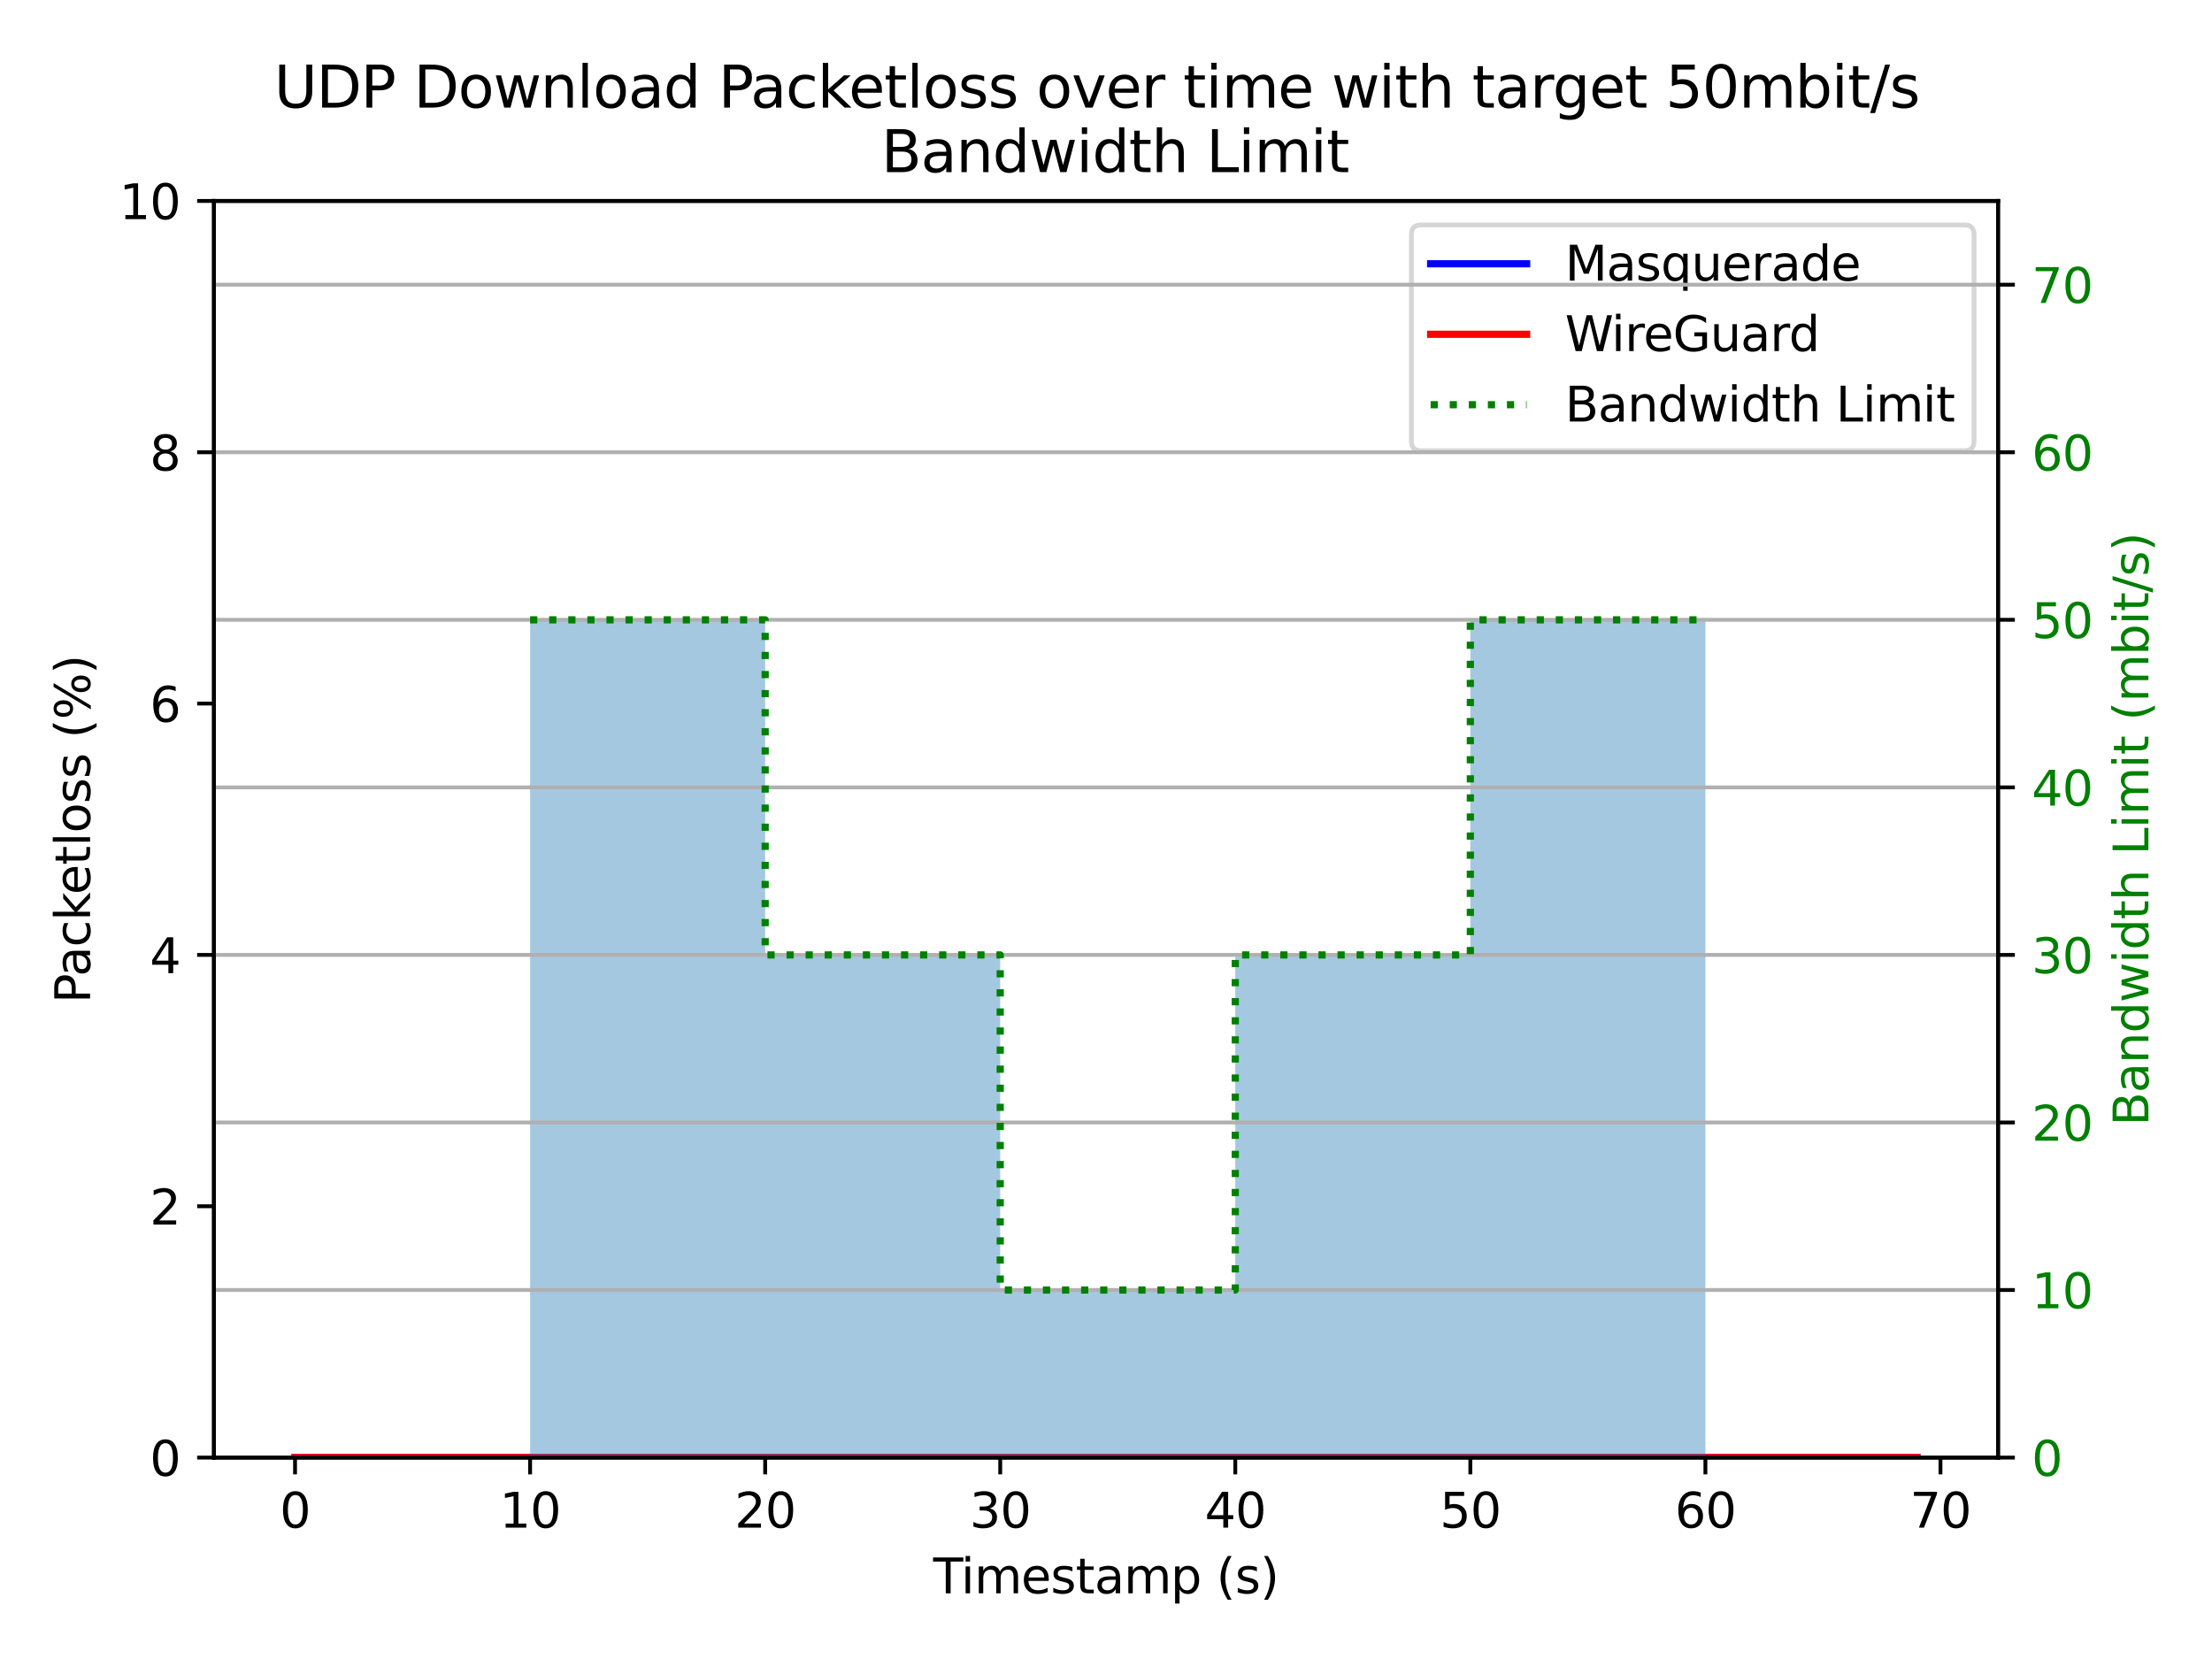 <?xml version="1.0" encoding="utf-8" standalone="no"?>
<!DOCTYPE svg PUBLIC "-//W3C//DTD SVG 1.1//EN"
  "http://www.w3.org/Graphics/SVG/1.1/DTD/svg11.dtd">
<svg xmlns:xlink="http://www.w3.org/1999/xlink" width="460.8pt" height="345.6pt" viewBox="0 0 460.8 345.6" xmlns="http://www.w3.org/2000/svg" version="1.1">
 <defs>
  <style type="text/css">*{stroke-linejoin: round; stroke-linecap: butt}</style>
 </defs>
 <g id="figure_1">
  <g id="patch_1">
   <path d="M 0 345.6 
L 460.8 345.6 
L 460.8 0 
L 0 0 
z
" style="fill: #ffffff"/>
  </g>
  <g id="axes_1">
   <g id="patch_2">
    <path d="M 44.57 303.64 
L 416.23 303.64 
L 416.23 41.856 
L 44.57 41.856 
z
" style="fill: #ffffff"/>
   </g>
   <g id="matplotlib.axis_1">
    <g id="xtick_1">
     <g id="line2d_1">
      <defs>
       <path id="mb0f6fdd12b" d="M 0 0 
L 0 3.5 
" style="stroke: #000000; stroke-width: 0.8"/>
      </defs>
      <g>
       <use xlink:href="#mb0f6fdd12b" x="61.464" y="303.64" style="stroke: #000000; stroke-width: 0.8"/>
      </g>
     </g>
     <g id="text_1">
      <!-- 0 -->
      <g transform="translate(58.282 318.238) scale(0.1 -0.1)">
       <defs>
        <path id="DejaVuSans-30" d="M 2034 4250 
Q 1547 4250 1301 3770 
Q 1056 3291 1056 2328 
Q 1056 1369 1301 889 
Q 1547 409 2034 409 
Q 2525 409 2770 889 
Q 3016 1369 3016 2328 
Q 3016 3291 2770 3770 
Q 2525 4250 2034 4250 
z
M 2034 4750 
Q 2819 4750 3233 4129 
Q 3647 3509 3647 2328 
Q 3647 1150 3233 529 
Q 2819 -91 2034 -91 
Q 1250 -91 836 529 
Q 422 1150 422 2328 
Q 422 3509 836 4129 
Q 1250 4750 2034 4750 
z
" transform="scale(0.016)"/>
       </defs>
       <use xlink:href="#DejaVuSans-30"/>
      </g>
     </g>
    </g>
    <g id="xtick_2">
     <g id="line2d_2">
      <g>
       <use xlink:href="#mb0f6fdd12b" x="110.431" y="303.64" style="stroke: #000000; stroke-width: 0.8"/>
      </g>
     </g>
     <g id="text_2">
      <!-- 10 -->
      <g transform="translate(104.068 318.238) scale(0.1 -0.1)">
       <defs>
        <path id="DejaVuSans-31" d="M 794 531 
L 1825 531 
L 1825 4091 
L 703 3866 
L 703 4441 
L 1819 4666 
L 2450 4666 
L 2450 531 
L 3481 531 
L 3481 0 
L 794 0 
L 794 531 
z
" transform="scale(0.016)"/>
       </defs>
       <use xlink:href="#DejaVuSans-31"/>
       <use xlink:href="#DejaVuSans-30" x="63.623"/>
      </g>
     </g>
    </g>
    <g id="xtick_3">
     <g id="line2d_3">
      <g>
       <use xlink:href="#mb0f6fdd12b" x="159.398" y="303.64" style="stroke: #000000; stroke-width: 0.8"/>
      </g>
     </g>
     <g id="text_3">
      <!-- 20 -->
      <g transform="translate(153.035 318.238) scale(0.1 -0.1)">
       <defs>
        <path id="DejaVuSans-32" d="M 1228 531 
L 3431 531 
L 3431 0 
L 469 0 
L 469 531 
Q 828 903 1448 1529 
Q 2069 2156 2228 2338 
Q 2531 2678 2651 2914 
Q 2772 3150 2772 3378 
Q 2772 3750 2511 3984 
Q 2250 4219 1831 4219 
Q 1534 4219 1204 4116 
Q 875 4013 500 3803 
L 500 4441 
Q 881 4594 1212 4672 
Q 1544 4750 1819 4750 
Q 2544 4750 2975 4387 
Q 3406 4025 3406 3419 
Q 3406 3131 3298 2873 
Q 3191 2616 2906 2266 
Q 2828 2175 2409 1742 
Q 1991 1309 1228 531 
z
" transform="scale(0.016)"/>
       </defs>
       <use xlink:href="#DejaVuSans-32"/>
       <use xlink:href="#DejaVuSans-30" x="63.623"/>
      </g>
     </g>
    </g>
    <g id="xtick_4">
     <g id="line2d_4">
      <g>
       <use xlink:href="#mb0f6fdd12b" x="208.365" y="303.64" style="stroke: #000000; stroke-width: 0.8"/>
      </g>
     </g>
     <g id="text_4">
      <!-- 30 -->
      <g transform="translate(202.002 318.238) scale(0.1 -0.1)">
       <defs>
        <path id="DejaVuSans-33" d="M 2597 2516 
Q 3050 2419 3304 2112 
Q 3559 1806 3559 1356 
Q 3559 666 3084 287 
Q 2609 -91 1734 -91 
Q 1441 -91 1130 -33 
Q 819 25 488 141 
L 488 750 
Q 750 597 1062 519 
Q 1375 441 1716 441 
Q 2309 441 2620 675 
Q 2931 909 2931 1356 
Q 2931 1769 2642 2001 
Q 2353 2234 1838 2234 
L 1294 2234 
L 1294 2753 
L 1863 2753 
Q 2328 2753 2575 2939 
Q 2822 3125 2822 3475 
Q 2822 3834 2567 4026 
Q 2313 4219 1838 4219 
Q 1578 4219 1281 4162 
Q 984 4106 628 3988 
L 628 4550 
Q 988 4650 1302 4700 
Q 1616 4750 1894 4750 
Q 2613 4750 3031 4423 
Q 3450 4097 3450 3541 
Q 3450 3153 3228 2886 
Q 3006 2619 2597 2516 
z
" transform="scale(0.016)"/>
       </defs>
       <use xlink:href="#DejaVuSans-33"/>
       <use xlink:href="#DejaVuSans-30" x="63.623"/>
      </g>
     </g>
    </g>
    <g id="xtick_5">
     <g id="line2d_5">
      <g>
       <use xlink:href="#mb0f6fdd12b" x="257.332" y="303.64" style="stroke: #000000; stroke-width: 0.8"/>
      </g>
     </g>
     <g id="text_5">
      <!-- 40 -->
      <g transform="translate(250.969 318.238) scale(0.1 -0.1)">
       <defs>
        <path id="DejaVuSans-34" d="M 2419 4116 
L 825 1625 
L 2419 1625 
L 2419 4116 
z
M 2253 4666 
L 3047 4666 
L 3047 1625 
L 3713 1625 
L 3713 1100 
L 3047 1100 
L 3047 0 
L 2419 0 
L 2419 1100 
L 313 1100 
L 313 1709 
L 2253 4666 
z
" transform="scale(0.016)"/>
       </defs>
       <use xlink:href="#DejaVuSans-34"/>
       <use xlink:href="#DejaVuSans-30" x="63.623"/>
      </g>
     </g>
    </g>
    <g id="xtick_6">
     <g id="line2d_6">
      <g>
       <use xlink:href="#mb0f6fdd12b" x="306.299" y="303.64" style="stroke: #000000; stroke-width: 0.8"/>
      </g>
     </g>
     <g id="text_6">
      <!-- 50 -->
      <g transform="translate(299.936 318.238) scale(0.1 -0.1)">
       <defs>
        <path id="DejaVuSans-35" d="M 691 4666 
L 3169 4666 
L 3169 4134 
L 1269 4134 
L 1269 2991 
Q 1406 3038 1543 3061 
Q 1681 3084 1819 3084 
Q 2600 3084 3056 2656 
Q 3513 2228 3513 1497 
Q 3513 744 3044 326 
Q 2575 -91 1722 -91 
Q 1428 -91 1123 -41 
Q 819 9 494 109 
L 494 744 
Q 775 591 1075 516 
Q 1375 441 1709 441 
Q 2250 441 2565 725 
Q 2881 1009 2881 1497 
Q 2881 1984 2565 2268 
Q 2250 2553 1709 2553 
Q 1456 2553 1204 2497 
Q 953 2441 691 2322 
L 691 4666 
z
" transform="scale(0.016)"/>
       </defs>
       <use xlink:href="#DejaVuSans-35"/>
       <use xlink:href="#DejaVuSans-30" x="63.623"/>
      </g>
     </g>
    </g>
    <g id="xtick_7">
     <g id="line2d_7">
      <g>
       <use xlink:href="#mb0f6fdd12b" x="355.266" y="303.64" style="stroke: #000000; stroke-width: 0.8"/>
      </g>
     </g>
     <g id="text_7">
      <!-- 60 -->
      <g transform="translate(348.904 318.238) scale(0.1 -0.1)">
       <defs>
        <path id="DejaVuSans-36" d="M 2113 2584 
Q 1688 2584 1439 2293 
Q 1191 2003 1191 1497 
Q 1191 994 1439 701 
Q 1688 409 2113 409 
Q 2538 409 2786 701 
Q 3034 994 3034 1497 
Q 3034 2003 2786 2293 
Q 2538 2584 2113 2584 
z
M 3366 4563 
L 3366 3988 
Q 3128 4100 2886 4159 
Q 2644 4219 2406 4219 
Q 1781 4219 1451 3797 
Q 1122 3375 1075 2522 
Q 1259 2794 1537 2939 
Q 1816 3084 2150 3084 
Q 2853 3084 3261 2657 
Q 3669 2231 3669 1497 
Q 3669 778 3244 343 
Q 2819 -91 2113 -91 
Q 1303 -91 875 529 
Q 447 1150 447 2328 
Q 447 3434 972 4092 
Q 1497 4750 2381 4750 
Q 2619 4750 2861 4703 
Q 3103 4656 3366 4563 
z
" transform="scale(0.016)"/>
       </defs>
       <use xlink:href="#DejaVuSans-36"/>
       <use xlink:href="#DejaVuSans-30" x="63.623"/>
      </g>
     </g>
    </g>
    <g id="xtick_8">
     <g id="line2d_8">
      <g>
       <use xlink:href="#mb0f6fdd12b" x="404.233" y="303.64" style="stroke: #000000; stroke-width: 0.8"/>
      </g>
     </g>
     <g id="text_8">
      <!-- 70 -->
      <g transform="translate(397.871 318.238) scale(0.1 -0.1)">
       <defs>
        <path id="DejaVuSans-37" d="M 525 4666 
L 3525 4666 
L 3525 4397 
L 1831 0 
L 1172 0 
L 2766 4134 
L 525 4134 
L 525 4666 
z
" transform="scale(0.016)"/>
       </defs>
       <use xlink:href="#DejaVuSans-37"/>
       <use xlink:href="#DejaVuSans-30" x="63.623"/>
      </g>
     </g>
    </g>
    <g id="text_9">
     <!-- Timestamp (s) -->
     <g transform="translate(194.398 331.917) scale(0.1 -0.1)">
      <defs>
       <path id="DejaVuSans-54" d="M -19 4666 
L 3928 4666 
L 3928 4134 
L 2272 4134 
L 2272 0 
L 1638 0 
L 1638 4134 
L -19 4134 
L -19 4666 
z
" transform="scale(0.016)"/>
       <path id="DejaVuSans-69" d="M 603 3500 
L 1178 3500 
L 1178 0 
L 603 0 
L 603 3500 
z
M 603 4863 
L 1178 4863 
L 1178 4134 
L 603 4134 
L 603 4863 
z
" transform="scale(0.016)"/>
       <path id="DejaVuSans-6d" d="M 3328 2828 
Q 3544 3216 3844 3400 
Q 4144 3584 4550 3584 
Q 5097 3584 5394 3201 
Q 5691 2819 5691 2113 
L 5691 0 
L 5113 0 
L 5113 2094 
Q 5113 2597 4934 2840 
Q 4756 3084 4391 3084 
Q 3944 3084 3684 2787 
Q 3425 2491 3425 1978 
L 3425 0 
L 2847 0 
L 2847 2094 
Q 2847 2600 2669 2842 
Q 2491 3084 2119 3084 
Q 1678 3084 1418 2786 
Q 1159 2488 1159 1978 
L 1159 0 
L 581 0 
L 581 3500 
L 1159 3500 
L 1159 2956 
Q 1356 3278 1631 3431 
Q 1906 3584 2284 3584 
Q 2666 3584 2933 3390 
Q 3200 3197 3328 2828 
z
" transform="scale(0.016)"/>
       <path id="DejaVuSans-65" d="M 3597 1894 
L 3597 1613 
L 953 1613 
Q 991 1019 1311 708 
Q 1631 397 2203 397 
Q 2534 397 2845 478 
Q 3156 559 3463 722 
L 3463 178 
Q 3153 47 2828 -22 
Q 2503 -91 2169 -91 
Q 1331 -91 842 396 
Q 353 884 353 1716 
Q 353 2575 817 3079 
Q 1281 3584 2069 3584 
Q 2775 3584 3186 3129 
Q 3597 2675 3597 1894 
z
M 3022 2063 
Q 3016 2534 2758 2815 
Q 2500 3097 2075 3097 
Q 1594 3097 1305 2825 
Q 1016 2553 972 2059 
L 3022 2063 
z
" transform="scale(0.016)"/>
       <path id="DejaVuSans-73" d="M 2834 3397 
L 2834 2853 
Q 2591 2978 2328 3040 
Q 2066 3103 1784 3103 
Q 1356 3103 1142 2972 
Q 928 2841 928 2578 
Q 928 2378 1081 2264 
Q 1234 2150 1697 2047 
L 1894 2003 
Q 2506 1872 2764 1633 
Q 3022 1394 3022 966 
Q 3022 478 2636 193 
Q 2250 -91 1575 -91 
Q 1294 -91 989 -36 
Q 684 19 347 128 
L 347 722 
Q 666 556 975 473 
Q 1284 391 1588 391 
Q 1994 391 2212 530 
Q 2431 669 2431 922 
Q 2431 1156 2273 1281 
Q 2116 1406 1581 1522 
L 1381 1569 
Q 847 1681 609 1914 
Q 372 2147 372 2553 
Q 372 3047 722 3315 
Q 1072 3584 1716 3584 
Q 2034 3584 2315 3537 
Q 2597 3491 2834 3397 
z
" transform="scale(0.016)"/>
       <path id="DejaVuSans-74" d="M 1172 4494 
L 1172 3500 
L 2356 3500 
L 2356 3053 
L 1172 3053 
L 1172 1153 
Q 1172 725 1289 603 
Q 1406 481 1766 481 
L 2356 481 
L 2356 0 
L 1766 0 
Q 1100 0 847 248 
Q 594 497 594 1153 
L 594 3053 
L 172 3053 
L 172 3500 
L 594 3500 
L 594 4494 
L 1172 4494 
z
" transform="scale(0.016)"/>
       <path id="DejaVuSans-61" d="M 2194 1759 
Q 1497 1759 1228 1600 
Q 959 1441 959 1056 
Q 959 750 1161 570 
Q 1363 391 1709 391 
Q 2188 391 2477 730 
Q 2766 1069 2766 1631 
L 2766 1759 
L 2194 1759 
z
M 3341 1997 
L 3341 0 
L 2766 0 
L 2766 531 
Q 2569 213 2275 61 
Q 1981 -91 1556 -91 
Q 1019 -91 701 211 
Q 384 513 384 1019 
Q 384 1609 779 1909 
Q 1175 2209 1959 2209 
L 2766 2209 
L 2766 2266 
Q 2766 2663 2505 2880 
Q 2244 3097 1772 3097 
Q 1472 3097 1187 3025 
Q 903 2953 641 2809 
L 641 3341 
Q 956 3463 1253 3523 
Q 1550 3584 1831 3584 
Q 2591 3584 2966 3190 
Q 3341 2797 3341 1997 
z
" transform="scale(0.016)"/>
       <path id="DejaVuSans-70" d="M 1159 525 
L 1159 -1331 
L 581 -1331 
L 581 3500 
L 1159 3500 
L 1159 2969 
Q 1341 3281 1617 3432 
Q 1894 3584 2278 3584 
Q 2916 3584 3314 3078 
Q 3713 2572 3713 1747 
Q 3713 922 3314 415 
Q 2916 -91 2278 -91 
Q 1894 -91 1617 61 
Q 1341 213 1159 525 
z
M 3116 1747 
Q 3116 2381 2855 2742 
Q 2594 3103 2138 3103 
Q 1681 3103 1420 2742 
Q 1159 2381 1159 1747 
Q 1159 1113 1420 752 
Q 1681 391 2138 391 
Q 2594 391 2855 752 
Q 3116 1113 3116 1747 
z
" transform="scale(0.016)"/>
       <path id="DejaVuSans-20" transform="scale(0.016)"/>
       <path id="DejaVuSans-28" d="M 1984 4856 
Q 1566 4138 1362 3434 
Q 1159 2731 1159 2009 
Q 1159 1288 1364 580 
Q 1569 -128 1984 -844 
L 1484 -844 
Q 1016 -109 783 600 
Q 550 1309 550 2009 
Q 550 2706 781 3412 
Q 1013 4119 1484 4856 
L 1984 4856 
z
" transform="scale(0.016)"/>
       <path id="DejaVuSans-29" d="M 513 4856 
L 1013 4856 
Q 1481 4119 1714 3412 
Q 1947 2706 1947 2009 
Q 1947 1309 1714 600 
Q 1481 -109 1013 -844 
L 513 -844 
Q 928 -128 1133 580 
Q 1338 1288 1338 2009 
Q 1338 2731 1133 3434 
Q 928 4138 513 4856 
z
" transform="scale(0.016)"/>
      </defs>
      <use xlink:href="#DejaVuSans-54"/>
      <use xlink:href="#DejaVuSans-69" x="57.959"/>
      <use xlink:href="#DejaVuSans-6d" x="85.742"/>
      <use xlink:href="#DejaVuSans-65" x="183.154"/>
      <use xlink:href="#DejaVuSans-73" x="244.678"/>
      <use xlink:href="#DejaVuSans-74" x="296.777"/>
      <use xlink:href="#DejaVuSans-61" x="335.986"/>
      <use xlink:href="#DejaVuSans-6d" x="397.266"/>
      <use xlink:href="#DejaVuSans-70" x="494.678"/>
      <use xlink:href="#DejaVuSans-20" x="558.154"/>
      <use xlink:href="#DejaVuSans-28" x="589.941"/>
      <use xlink:href="#DejaVuSans-73" x="628.955"/>
      <use xlink:href="#DejaVuSans-29" x="681.055"/>
     </g>
    </g>
   </g>
   <g id="matplotlib.axis_2">
    <g id="ytick_1">
     <g id="line2d_9">
      <defs>
       <path id="m10d63ad336" d="M 0 0 
L -3.5 0 
" style="stroke: #000000; stroke-width: 0.8"/>
      </defs>
      <g>
       <use xlink:href="#m10d63ad336" x="44.57" y="303.64" style="stroke: #000000; stroke-width: 0.8"/>
      </g>
     </g>
     <g id="text_10">
      <!-- 0 -->
      <g transform="translate(31.207 307.439) scale(0.1 -0.1)">
       <use xlink:href="#DejaVuSans-30"/>
      </g>
     </g>
    </g>
    <g id="ytick_2">
     <g id="line2d_10">
      <g>
       <use xlink:href="#m10d63ad336" x="44.57" y="251.283" style="stroke: #000000; stroke-width: 0.8"/>
      </g>
     </g>
     <g id="text_11">
      <!-- 2 -->
      <g transform="translate(31.207 255.082) scale(0.1 -0.1)">
       <use xlink:href="#DejaVuSans-32"/>
      </g>
     </g>
    </g>
    <g id="ytick_3">
     <g id="line2d_11">
      <g>
       <use xlink:href="#m10d63ad336" x="44.57" y="198.926" style="stroke: #000000; stroke-width: 0.8"/>
      </g>
     </g>
     <g id="text_12">
      <!-- 4 -->
      <g transform="translate(31.207 202.726) scale(0.1 -0.1)">
       <use xlink:href="#DejaVuSans-34"/>
      </g>
     </g>
    </g>
    <g id="ytick_4">
     <g id="line2d_12">
      <g>
       <use xlink:href="#m10d63ad336" x="44.57" y="146.57" style="stroke: #000000; stroke-width: 0.8"/>
      </g>
     </g>
     <g id="text_13">
      <!-- 6 -->
      <g transform="translate(31.207 150.369) scale(0.1 -0.1)">
       <use xlink:href="#DejaVuSans-36"/>
      </g>
     </g>
    </g>
    <g id="ytick_5">
     <g id="line2d_13">
      <g>
       <use xlink:href="#m10d63ad336" x="44.57" y="94.213" style="stroke: #000000; stroke-width: 0.8"/>
      </g>
     </g>
     <g id="text_14">
      <!-- 8 -->
      <g transform="translate(31.207 98.012) scale(0.1 -0.1)">
       <defs>
        <path id="DejaVuSans-38" d="M 2034 2216 
Q 1584 2216 1326 1975 
Q 1069 1734 1069 1313 
Q 1069 891 1326 650 
Q 1584 409 2034 409 
Q 2484 409 2743 651 
Q 3003 894 3003 1313 
Q 3003 1734 2745 1975 
Q 2488 2216 2034 2216 
z
M 1403 2484 
Q 997 2584 770 2862 
Q 544 3141 544 3541 
Q 544 4100 942 4425 
Q 1341 4750 2034 4750 
Q 2731 4750 3128 4425 
Q 3525 4100 3525 3541 
Q 3525 3141 3298 2862 
Q 3072 2584 2669 2484 
Q 3125 2378 3379 2068 
Q 3634 1759 3634 1313 
Q 3634 634 3220 271 
Q 2806 -91 2034 -91 
Q 1263 -91 848 271 
Q 434 634 434 1313 
Q 434 1759 690 2068 
Q 947 2378 1403 2484 
z
M 1172 3481 
Q 1172 3119 1398 2916 
Q 1625 2713 2034 2713 
Q 2441 2713 2670 2916 
Q 2900 3119 2900 3481 
Q 2900 3844 2670 4047 
Q 2441 4250 2034 4250 
Q 1625 4250 1398 4047 
Q 1172 3844 1172 3481 
z
" transform="scale(0.016)"/>
       </defs>
       <use xlink:href="#DejaVuSans-38"/>
      </g>
     </g>
    </g>
    <g id="ytick_6">
     <g id="line2d_14">
      <g>
       <use xlink:href="#m10d63ad336" x="44.57" y="41.856" style="stroke: #000000; stroke-width: 0.8"/>
      </g>
     </g>
     <g id="text_15">
      <!-- 10 -->
      <g transform="translate(24.845 45.655) scale(0.1 -0.1)">
       <use xlink:href="#DejaVuSans-31"/>
       <use xlink:href="#DejaVuSans-30" x="63.623"/>
      </g>
     </g>
    </g>
    <g id="text_16">
     <!-- Packetloss (%) -->
     <g transform="translate(18.765 209.001) rotate(-90) scale(0.1 -0.1)">
      <defs>
       <path id="DejaVuSans-50" d="M 1259 4147 
L 1259 2394 
L 2053 2394 
Q 2494 2394 2734 2622 
Q 2975 2850 2975 3272 
Q 2975 3691 2734 3919 
Q 2494 4147 2053 4147 
L 1259 4147 
z
M 628 4666 
L 2053 4666 
Q 2838 4666 3239 4311 
Q 3641 3956 3641 3272 
Q 3641 2581 3239 2228 
Q 2838 1875 2053 1875 
L 1259 1875 
L 1259 0 
L 628 0 
L 628 4666 
z
" transform="scale(0.016)"/>
       <path id="DejaVuSans-63" d="M 3122 3366 
L 3122 2828 
Q 2878 2963 2633 3030 
Q 2388 3097 2138 3097 
Q 1578 3097 1268 2742 
Q 959 2388 959 1747 
Q 959 1106 1268 751 
Q 1578 397 2138 397 
Q 2388 397 2633 464 
Q 2878 531 3122 666 
L 3122 134 
Q 2881 22 2623 -34 
Q 2366 -91 2075 -91 
Q 1284 -91 818 406 
Q 353 903 353 1747 
Q 353 2603 823 3093 
Q 1294 3584 2113 3584 
Q 2378 3584 2631 3529 
Q 2884 3475 3122 3366 
z
" transform="scale(0.016)"/>
       <path id="DejaVuSans-6b" d="M 581 4863 
L 1159 4863 
L 1159 1991 
L 2875 3500 
L 3609 3500 
L 1753 1863 
L 3688 0 
L 2938 0 
L 1159 1709 
L 1159 0 
L 581 0 
L 581 4863 
z
" transform="scale(0.016)"/>
       <path id="DejaVuSans-6c" d="M 603 4863 
L 1178 4863 
L 1178 0 
L 603 0 
L 603 4863 
z
" transform="scale(0.016)"/>
       <path id="DejaVuSans-6f" d="M 1959 3097 
Q 1497 3097 1228 2736 
Q 959 2375 959 1747 
Q 959 1119 1226 758 
Q 1494 397 1959 397 
Q 2419 397 2687 759 
Q 2956 1122 2956 1747 
Q 2956 2369 2687 2733 
Q 2419 3097 1959 3097 
z
M 1959 3584 
Q 2709 3584 3137 3096 
Q 3566 2609 3566 1747 
Q 3566 888 3137 398 
Q 2709 -91 1959 -91 
Q 1206 -91 779 398 
Q 353 888 353 1747 
Q 353 2609 779 3096 
Q 1206 3584 1959 3584 
z
" transform="scale(0.016)"/>
       <path id="DejaVuSans-25" d="M 4653 2053 
Q 4381 2053 4226 1822 
Q 4072 1591 4072 1178 
Q 4072 772 4226 539 
Q 4381 306 4653 306 
Q 4919 306 5073 539 
Q 5228 772 5228 1178 
Q 5228 1588 5073 1820 
Q 4919 2053 4653 2053 
z
M 4653 2450 
Q 5147 2450 5437 2106 
Q 5728 1763 5728 1178 
Q 5728 594 5436 251 
Q 5144 -91 4653 -91 
Q 4153 -91 3862 251 
Q 3572 594 3572 1178 
Q 3572 1766 3864 2108 
Q 4156 2450 4653 2450 
z
M 1428 4353 
Q 1159 4353 1004 4120 
Q 850 3888 850 3481 
Q 850 3069 1003 2837 
Q 1156 2606 1428 2606 
Q 1700 2606 1854 2837 
Q 2009 3069 2009 3481 
Q 2009 3884 1853 4118 
Q 1697 4353 1428 4353 
z
M 4250 4750 
L 4750 4750 
L 1831 -91 
L 1331 -91 
L 4250 4750 
z
M 1428 4750 
Q 1922 4750 2215 4408 
Q 2509 4066 2509 3481 
Q 2509 2891 2217 2550 
Q 1925 2209 1428 2209 
Q 931 2209 642 2551 
Q 353 2894 353 3481 
Q 353 4063 643 4406 
Q 934 4750 1428 4750 
z
" transform="scale(0.016)"/>
      </defs>
      <use xlink:href="#DejaVuSans-50"/>
      <use xlink:href="#DejaVuSans-61" x="55.803"/>
      <use xlink:href="#DejaVuSans-63" x="117.082"/>
      <use xlink:href="#DejaVuSans-6b" x="172.062"/>
      <use xlink:href="#DejaVuSans-65" x="226.348"/>
      <use xlink:href="#DejaVuSans-74" x="287.871"/>
      <use xlink:href="#DejaVuSans-6c" x="327.08"/>
      <use xlink:href="#DejaVuSans-6f" x="354.863"/>
      <use xlink:href="#DejaVuSans-73" x="416.045"/>
      <use xlink:href="#DejaVuSans-73" x="468.145"/>
      <use xlink:href="#DejaVuSans-20" x="520.244"/>
      <use xlink:href="#DejaVuSans-28" x="552.031"/>
      <use xlink:href="#DejaVuSans-25" x="591.045"/>
      <use xlink:href="#DejaVuSans-29" x="686.064"/>
     </g>
    </g>
   </g>
   <g id="line2d_15">
    <path d="M 61.464 303.64 
L 66.36 303.64 
L 71.257 303.64 
L 76.154 303.64 
L 81.05 303.64 
L 85.947 303.64 
L 90.844 303.64 
L 95.741 303.64 
L 100.637 303.64 
L 105.534 303.64 
L 110.431 303.64 
L 115.327 303.64 
L 120.224 303.64 
L 125.121 303.64 
L 130.018 303.64 
L 134.914 303.64 
L 139.811 303.64 
L 144.708 303.64 
L 149.604 303.64 
L 154.501 303.64 
L 159.398 303.64 
L 164.294 303.64 
L 169.191 303.64 
L 174.088 303.64 
L 178.985 303.64 
L 183.881 303.64 
L 188.778 303.64 
L 193.675 303.64 
L 198.571 303.64 
L 203.468 303.64 
L 208.365 303.64 
L 213.262 303.64 
L 218.158 303.64 
L 223.055 303.64 
L 227.952 303.64 
L 232.848 303.64 
L 237.745 303.64 
L 242.642 303.64 
L 247.538 303.64 
L 252.435 303.64 
L 257.332 303.64 
L 262.229 303.64 
L 267.125 303.64 
L 272.022 303.64 
L 276.919 303.64 
L 281.815 303.64 
L 286.712 303.64 
L 291.609 303.64 
L 296.506 303.64 
L 301.402 303.64 
L 306.299 303.64 
L 311.196 303.64 
L 316.092 303.64 
L 320.989 303.64 
L 325.886 303.64 
L 330.782 303.64 
L 335.679 303.64 
L 340.576 303.64 
L 345.473 303.64 
L 350.369 303.64 
L 355.266 303.64 
L 360.163 303.64 
L 365.059 303.64 
L 369.956 303.64 
L 374.853 303.64 
L 379.75 303.64 
L 384.646 303.64 
L 389.543 303.64 
L 394.44 303.64 
L 399.336 303.64 
" clip-path="url(#p58bede9bb9)" style="fill: none; stroke: #0000ff; stroke-width: 1.5; stroke-linecap: square"/>
   </g>
   <g id="line2d_16">
    <path d="M 61.464 303.64 
L 66.36 303.64 
L 71.257 303.64 
L 76.154 303.64 
L 81.05 303.64 
L 85.947 303.64 
L 90.844 303.64 
L 95.741 303.64 
L 100.637 303.64 
L 105.534 303.64 
L 110.431 303.64 
L 115.327 303.64 
L 120.224 303.64 
L 125.121 303.64 
L 130.018 303.64 
L 134.914 303.64 
L 139.811 303.64 
L 144.708 303.64 
L 149.604 303.64 
L 154.501 303.64 
L 159.398 303.64 
L 164.294 303.64 
L 169.191 303.64 
L 174.088 303.64 
L 178.985 303.64 
L 183.881 303.64 
L 188.778 303.64 
L 193.675 303.64 
L 198.571 303.64 
L 203.468 303.64 
L 208.365 303.64 
L 213.262 303.64 
L 218.158 303.64 
L 223.055 303.64 
L 227.952 303.64 
L 232.848 303.64 
L 237.745 303.64 
L 242.642 303.64 
L 247.538 303.64 
L 252.435 303.64 
L 257.332 303.64 
L 262.229 303.64 
L 267.125 303.64 
L 272.022 303.64 
L 276.919 303.64 
L 281.815 303.64 
L 286.712 303.64 
L 291.609 303.64 
L 296.506 303.64 
L 301.402 303.64 
L 306.299 303.64 
L 311.196 303.64 
L 316.092 303.64 
L 320.989 303.64 
L 325.886 303.64 
L 330.782 303.64 
L 335.679 303.64 
L 340.576 303.64 
L 345.473 303.64 
L 350.369 303.64 
L 355.266 303.64 
L 360.163 303.64 
L 365.059 303.64 
L 369.956 303.64 
L 374.853 303.64 
L 379.75 303.64 
L 384.646 303.64 
L 389.543 303.64 
L 394.44 303.64 
L 399.336 303.64 
" clip-path="url(#p58bede9bb9)" style="fill: none; stroke: #ff0000; stroke-width: 1.5; stroke-linecap: square"/>
   </g>
   <g id="patch_3">
    <path d="M 44.57 303.64 
L 44.57 41.856 
" style="fill: none; stroke: #000000; stroke-width: 0.8; stroke-linejoin: miter; stroke-linecap: square"/>
   </g>
   <g id="patch_4">
    <path d="M 416.23 303.64 
L 416.23 41.856 
" style="fill: none; stroke: #000000; stroke-width: 0.8; stroke-linejoin: miter; stroke-linecap: square"/>
   </g>
   <g id="patch_5">
    <path d="M 44.57 303.64 
L 416.23 303.64 
" style="fill: none; stroke: #000000; stroke-width: 0.8; stroke-linejoin: miter; stroke-linecap: square"/>
   </g>
   <g id="patch_6">
    <path d="M 44.57 41.856 
L 416.23 41.856 
" style="fill: none; stroke: #000000; stroke-width: 0.8; stroke-linejoin: miter; stroke-linecap: square"/>
   </g>
   <g id="legend_1">
    <g id="patch_7">
     <path d="M 296.025 93.89 
L 409.23 93.89 
Q 411.23 93.89 411.23 91.89 
L 411.23 48.856 
Q 411.23 46.856 409.23 46.856 
L 296.025 46.856 
Q 294.025 46.856 294.025 48.856 
L 294.025 91.89 
Q 294.025 93.89 296.025 93.89 
z
" style="fill: #ffffff; opacity: 0.8; stroke: #cccccc; stroke-linejoin: miter"/>
    </g>
    <g id="line2d_17">
     <path d="M 298.025 54.954 
L 308.025 54.954 
L 318.025 54.954 
" style="fill: none; stroke: #0000ff; stroke-width: 1.5; stroke-linecap: square"/>
    </g>
    <g id="text_17">
     <!-- Masquerade -->
     <g transform="translate(326.025 58.454) scale(0.1 -0.1)">
      <defs>
       <path id="DejaVuSans-4d" d="M 628 4666 
L 1569 4666 
L 2759 1491 
L 3956 4666 
L 4897 4666 
L 4897 0 
L 4281 0 
L 4281 4097 
L 3078 897 
L 2444 897 
L 1241 4097 
L 1241 0 
L 628 0 
L 628 4666 
z
" transform="scale(0.016)"/>
       <path id="DejaVuSans-71" d="M 947 1747 
Q 947 1113 1208 752 
Q 1469 391 1925 391 
Q 2381 391 2643 752 
Q 2906 1113 2906 1747 
Q 2906 2381 2643 2742 
Q 2381 3103 1925 3103 
Q 1469 3103 1208 2742 
Q 947 2381 947 1747 
z
M 2906 525 
Q 2725 213 2448 61 
Q 2172 -91 1784 -91 
Q 1150 -91 751 415 
Q 353 922 353 1747 
Q 353 2572 751 3078 
Q 1150 3584 1784 3584 
Q 2172 3584 2448 3432 
Q 2725 3281 2906 2969 
L 2906 3500 
L 3481 3500 
L 3481 -1331 
L 2906 -1331 
L 2906 525 
z
" transform="scale(0.016)"/>
       <path id="DejaVuSans-75" d="M 544 1381 
L 544 3500 
L 1119 3500 
L 1119 1403 
Q 1119 906 1312 657 
Q 1506 409 1894 409 
Q 2359 409 2629 706 
Q 2900 1003 2900 1516 
L 2900 3500 
L 3475 3500 
L 3475 0 
L 2900 0 
L 2900 538 
Q 2691 219 2414 64 
Q 2138 -91 1772 -91 
Q 1169 -91 856 284 
Q 544 659 544 1381 
z
M 1991 3584 
L 1991 3584 
z
" transform="scale(0.016)"/>
       <path id="DejaVuSans-72" d="M 2631 2963 
Q 2534 3019 2420 3045 
Q 2306 3072 2169 3072 
Q 1681 3072 1420 2755 
Q 1159 2438 1159 1844 
L 1159 0 
L 581 0 
L 581 3500 
L 1159 3500 
L 1159 2956 
Q 1341 3275 1631 3429 
Q 1922 3584 2338 3584 
Q 2397 3584 2469 3576 
Q 2541 3569 2628 3553 
L 2631 2963 
z
" transform="scale(0.016)"/>
       <path id="DejaVuSans-64" d="M 2906 2969 
L 2906 4863 
L 3481 4863 
L 3481 0 
L 2906 0 
L 2906 525 
Q 2725 213 2448 61 
Q 2172 -91 1784 -91 
Q 1150 -91 751 415 
Q 353 922 353 1747 
Q 353 2572 751 3078 
Q 1150 3584 1784 3584 
Q 2172 3584 2448 3432 
Q 2725 3281 2906 2969 
z
M 947 1747 
Q 947 1113 1208 752 
Q 1469 391 1925 391 
Q 2381 391 2643 752 
Q 2906 1113 2906 1747 
Q 2906 2381 2643 2742 
Q 2381 3103 1925 3103 
Q 1469 3103 1208 2742 
Q 947 2381 947 1747 
z
" transform="scale(0.016)"/>
      </defs>
      <use xlink:href="#DejaVuSans-4d"/>
      <use xlink:href="#DejaVuSans-61" x="86.279"/>
      <use xlink:href="#DejaVuSans-73" x="147.559"/>
      <use xlink:href="#DejaVuSans-71" x="199.658"/>
      <use xlink:href="#DejaVuSans-75" x="263.135"/>
      <use xlink:href="#DejaVuSans-65" x="326.514"/>
      <use xlink:href="#DejaVuSans-72" x="388.037"/>
      <use xlink:href="#DejaVuSans-61" x="429.15"/>
      <use xlink:href="#DejaVuSans-64" x="490.43"/>
      <use xlink:href="#DejaVuSans-65" x="553.906"/>
     </g>
    </g>
    <g id="line2d_18">
     <path d="M 298.025 69.633 
L 308.025 69.633 
L 318.025 69.633 
" style="fill: none; stroke: #ff0000; stroke-width: 1.5; stroke-linecap: square"/>
    </g>
    <g id="text_18">
     <!-- WireGuard -->
     <g transform="translate(326.025 73.133) scale(0.1 -0.1)">
      <defs>
       <path id="DejaVuSans-57" d="M 213 4666 
L 850 4666 
L 1831 722 
L 2809 4666 
L 3519 4666 
L 4500 722 
L 5478 4666 
L 6119 4666 
L 4947 0 
L 4153 0 
L 3169 4050 
L 2175 0 
L 1381 0 
L 213 4666 
z
" transform="scale(0.016)"/>
       <path id="DejaVuSans-47" d="M 3809 666 
L 3809 1919 
L 2778 1919 
L 2778 2438 
L 4434 2438 
L 4434 434 
Q 4069 175 3628 42 
Q 3188 -91 2688 -91 
Q 1594 -91 976 548 
Q 359 1188 359 2328 
Q 359 3472 976 4111 
Q 1594 4750 2688 4750 
Q 3144 4750 3555 4637 
Q 3966 4525 4313 4306 
L 4313 3634 
Q 3963 3931 3569 4081 
Q 3175 4231 2741 4231 
Q 1884 4231 1454 3753 
Q 1025 3275 1025 2328 
Q 1025 1384 1454 906 
Q 1884 428 2741 428 
Q 3075 428 3337 486 
Q 3600 544 3809 666 
z
" transform="scale(0.016)"/>
      </defs>
      <use xlink:href="#DejaVuSans-57"/>
      <use xlink:href="#DejaVuSans-69" x="96.627"/>
      <use xlink:href="#DejaVuSans-72" x="124.41"/>
      <use xlink:href="#DejaVuSans-65" x="163.273"/>
      <use xlink:href="#DejaVuSans-47" x="224.797"/>
      <use xlink:href="#DejaVuSans-75" x="302.287"/>
      <use xlink:href="#DejaVuSans-61" x="365.666"/>
      <use xlink:href="#DejaVuSans-72" x="426.945"/>
      <use xlink:href="#DejaVuSans-64" x="466.309"/>
     </g>
    </g>
    <g id="line2d_19">
     <path d="M 298.025 84.311 
L 308.025 84.311 
L 308.025 84.311 
L 318.025 84.311 
L 318.025 84.311 
" style="fill: none; stroke-dasharray: 1.5,2.475; stroke-dashoffset: 0; stroke: #008000; stroke-width: 1.5"/>
    </g>
    <g id="text_19">
     <!-- Bandwidth Limit -->
     <g transform="translate(326.025 87.811) scale(0.1 -0.1)">
      <defs>
       <path id="DejaVuSans-42" d="M 1259 2228 
L 1259 519 
L 2272 519 
Q 2781 519 3026 730 
Q 3272 941 3272 1375 
Q 3272 1813 3026 2020 
Q 2781 2228 2272 2228 
L 1259 2228 
z
M 1259 4147 
L 1259 2741 
L 2194 2741 
Q 2656 2741 2882 2914 
Q 3109 3088 3109 3444 
Q 3109 3797 2882 3972 
Q 2656 4147 2194 4147 
L 1259 4147 
z
M 628 4666 
L 2241 4666 
Q 2963 4666 3353 4366 
Q 3744 4066 3744 3513 
Q 3744 3084 3544 2831 
Q 3344 2578 2956 2516 
Q 3422 2416 3680 2098 
Q 3938 1781 3938 1306 
Q 3938 681 3513 340 
Q 3088 0 2303 0 
L 628 0 
L 628 4666 
z
" transform="scale(0.016)"/>
       <path id="DejaVuSans-6e" d="M 3513 2113 
L 3513 0 
L 2938 0 
L 2938 2094 
Q 2938 2591 2744 2837 
Q 2550 3084 2163 3084 
Q 1697 3084 1428 2787 
Q 1159 2491 1159 1978 
L 1159 0 
L 581 0 
L 581 3500 
L 1159 3500 
L 1159 2956 
Q 1366 3272 1645 3428 
Q 1925 3584 2291 3584 
Q 2894 3584 3203 3211 
Q 3513 2838 3513 2113 
z
" transform="scale(0.016)"/>
       <path id="DejaVuSans-77" d="M 269 3500 
L 844 3500 
L 1563 769 
L 2278 3500 
L 2956 3500 
L 3675 769 
L 4391 3500 
L 4966 3500 
L 4050 0 
L 3372 0 
L 2619 2869 
L 1863 0 
L 1184 0 
L 269 3500 
z
" transform="scale(0.016)"/>
       <path id="DejaVuSans-68" d="M 3513 2113 
L 3513 0 
L 2938 0 
L 2938 2094 
Q 2938 2591 2744 2837 
Q 2550 3084 2163 3084 
Q 1697 3084 1428 2787 
Q 1159 2491 1159 1978 
L 1159 0 
L 581 0 
L 581 4863 
L 1159 4863 
L 1159 2956 
Q 1366 3272 1645 3428 
Q 1925 3584 2291 3584 
Q 2894 3584 3203 3211 
Q 3513 2838 3513 2113 
z
" transform="scale(0.016)"/>
       <path id="DejaVuSans-4c" d="M 628 4666 
L 1259 4666 
L 1259 531 
L 3531 531 
L 3531 0 
L 628 0 
L 628 4666 
z
" transform="scale(0.016)"/>
      </defs>
      <use xlink:href="#DejaVuSans-42"/>
      <use xlink:href="#DejaVuSans-61" x="68.604"/>
      <use xlink:href="#DejaVuSans-6e" x="129.883"/>
      <use xlink:href="#DejaVuSans-64" x="193.262"/>
      <use xlink:href="#DejaVuSans-77" x="256.738"/>
      <use xlink:href="#DejaVuSans-69" x="338.525"/>
      <use xlink:href="#DejaVuSans-64" x="366.309"/>
      <use xlink:href="#DejaVuSans-74" x="429.785"/>
      <use xlink:href="#DejaVuSans-68" x="468.994"/>
      <use xlink:href="#DejaVuSans-20" x="532.373"/>
      <use xlink:href="#DejaVuSans-4c" x="564.16"/>
      <use xlink:href="#DejaVuSans-69" x="619.873"/>
      <use xlink:href="#DejaVuSans-6d" x="647.656"/>
      <use xlink:href="#DejaVuSans-69" x="745.068"/>
      <use xlink:href="#DejaVuSans-74" x="772.852"/>
     </g>
    </g>
   </g>
  </g>
  <g id="axes_2">
   <g id="PolyCollection_1">
    <path d="M 110.431 303.64 
L 110.431 129.117 
L 159.398 129.117 
L 159.398 198.926 
L 208.365 198.926 
L 208.365 268.735 
L 257.332 268.735 
L 257.332 198.926 
L 306.299 198.926 
L 306.299 129.117 
L 355.266 129.117 
L 355.266 129.117 
L 355.266 303.64 
L 355.266 303.64 
L 355.266 303.64 
L 306.299 303.64 
L 306.299 303.64 
L 257.332 303.64 
L 257.332 303.64 
L 208.365 303.64 
L 208.365 303.64 
L 159.398 303.64 
L 159.398 303.64 
L 110.431 303.64 
z
" clip-path="url(#p58bede9bb9)" style="fill: #1f77b4; fill-opacity: 0.4"/>
   </g>
   <g id="matplotlib.axis_3">
    <g id="ytick_7">
     <g id="line2d_20">
      <path d="M 44.57 303.64 
L 416.23 303.64 
" clip-path="url(#p58bede9bb9)" style="fill: none; stroke: #b0b0b0; stroke-width: 0.8; stroke-linecap: square"/>
     </g>
     <g id="line2d_21">
      <defs>
       <path id="m7b5bead01a" d="M 0 0 
L 3.5 0 
" style="stroke: #000000; stroke-width: 0.8"/>
      </defs>
      <g>
       <use xlink:href="#m7b5bead01a" x="416.23" y="303.64" style="stroke: #000000; stroke-width: 0.8"/>
      </g>
     </g>
     <g id="text_20">
      <!-- 0 -->
      <g style="fill: #008000" transform="translate(423.23 307.439) scale(0.1 -0.1)">
       <use xlink:href="#DejaVuSans-30"/>
      </g>
     </g>
    </g>
    <g id="ytick_8">
     <g id="line2d_22">
      <path d="M 44.57 268.735 
L 416.23 268.735 
" clip-path="url(#p58bede9bb9)" style="fill: none; stroke: #b0b0b0; stroke-width: 0.8; stroke-linecap: square"/>
     </g>
     <g id="line2d_23">
      <g>
       <use xlink:href="#m7b5bead01a" x="416.23" y="268.735" style="stroke: #000000; stroke-width: 0.8"/>
      </g>
     </g>
     <g id="text_21">
      <!-- 10 -->
      <g style="fill: #008000" transform="translate(423.23 272.535) scale(0.1 -0.1)">
       <use xlink:href="#DejaVuSans-31"/>
       <use xlink:href="#DejaVuSans-30" x="63.623"/>
      </g>
     </g>
    </g>
    <g id="ytick_9">
     <g id="line2d_24">
      <path d="M 44.57 233.831 
L 416.23 233.831 
" clip-path="url(#p58bede9bb9)" style="fill: none; stroke: #b0b0b0; stroke-width: 0.8; stroke-linecap: square"/>
     </g>
     <g id="line2d_25">
      <g>
       <use xlink:href="#m7b5bead01a" x="416.23" y="233.831" style="stroke: #000000; stroke-width: 0.8"/>
      </g>
     </g>
     <g id="text_22">
      <!-- 20 -->
      <g style="fill: #008000" transform="translate(423.23 237.63) scale(0.1 -0.1)">
       <use xlink:href="#DejaVuSans-32"/>
       <use xlink:href="#DejaVuSans-30" x="63.623"/>
      </g>
     </g>
    </g>
    <g id="ytick_10">
     <g id="line2d_26">
      <path d="M 44.57 198.926 
L 416.23 198.926 
" clip-path="url(#p58bede9bb9)" style="fill: none; stroke: #b0b0b0; stroke-width: 0.8; stroke-linecap: square"/>
     </g>
     <g id="line2d_27">
      <g>
       <use xlink:href="#m7b5bead01a" x="416.23" y="198.926" style="stroke: #000000; stroke-width: 0.8"/>
      </g>
     </g>
     <g id="text_23">
      <!-- 30 -->
      <g style="fill: #008000" transform="translate(423.23 202.726) scale(0.1 -0.1)">
       <use xlink:href="#DejaVuSans-33"/>
       <use xlink:href="#DejaVuSans-30" x="63.623"/>
      </g>
     </g>
    </g>
    <g id="ytick_11">
     <g id="line2d_28">
      <path d="M 44.57 164.022 
L 416.23 164.022 
" clip-path="url(#p58bede9bb9)" style="fill: none; stroke: #b0b0b0; stroke-width: 0.8; stroke-linecap: square"/>
     </g>
     <g id="line2d_29">
      <g>
       <use xlink:href="#m7b5bead01a" x="416.23" y="164.022" style="stroke: #000000; stroke-width: 0.8"/>
      </g>
     </g>
     <g id="text_24">
      <!-- 40 -->
      <g style="fill: #008000" transform="translate(423.23 167.821) scale(0.1 -0.1)">
       <use xlink:href="#DejaVuSans-34"/>
       <use xlink:href="#DejaVuSans-30" x="63.623"/>
      </g>
     </g>
    </g>
    <g id="ytick_12">
     <g id="line2d_30">
      <path d="M 44.57 129.117 
L 416.23 129.117 
" clip-path="url(#p58bede9bb9)" style="fill: none; stroke: #b0b0b0; stroke-width: 0.8; stroke-linecap: square"/>
     </g>
     <g id="line2d_31">
      <g>
       <use xlink:href="#m7b5bead01a" x="416.23" y="129.117" style="stroke: #000000; stroke-width: 0.8"/>
      </g>
     </g>
     <g id="text_25">
      <!-- 50 -->
      <g style="fill: #008000" transform="translate(423.23 132.917) scale(0.1 -0.1)">
       <use xlink:href="#DejaVuSans-35"/>
       <use xlink:href="#DejaVuSans-30" x="63.623"/>
      </g>
     </g>
    </g>
    <g id="ytick_13">
     <g id="line2d_32">
      <path d="M 44.57 94.213 
L 416.23 94.213 
" clip-path="url(#p58bede9bb9)" style="fill: none; stroke: #b0b0b0; stroke-width: 0.8; stroke-linecap: square"/>
     </g>
     <g id="line2d_33">
      <g>
       <use xlink:href="#m7b5bead01a" x="416.23" y="94.213" style="stroke: #000000; stroke-width: 0.8"/>
      </g>
     </g>
     <g id="text_26">
      <!-- 60 -->
      <g style="fill: #008000" transform="translate(423.23 98.012) scale(0.1 -0.1)">
       <use xlink:href="#DejaVuSans-36"/>
       <use xlink:href="#DejaVuSans-30" x="63.623"/>
      </g>
     </g>
    </g>
    <g id="ytick_14">
     <g id="line2d_34">
      <path d="M 44.57 59.308 
L 416.23 59.308 
" clip-path="url(#p58bede9bb9)" style="fill: none; stroke: #b0b0b0; stroke-width: 0.8; stroke-linecap: square"/>
     </g>
     <g id="line2d_35">
      <g>
       <use xlink:href="#m7b5bead01a" x="416.23" y="59.308" style="stroke: #000000; stroke-width: 0.8"/>
      </g>
     </g>
     <g id="text_27">
      <!-- 70 -->
      <g style="fill: #008000" transform="translate(423.23 63.107) scale(0.1 -0.1)">
       <use xlink:href="#DejaVuSans-37"/>
       <use xlink:href="#DejaVuSans-30" x="63.623"/>
      </g>
     </g>
    </g>
    <g id="text_28">
     <!-- Bandwidth Limit (mbit/s) -->
     <g style="fill: #008000" transform="translate(447.553 234.524) rotate(-90) scale(0.1 -0.1)">
      <defs>
       <path id="DejaVuSans-62" d="M 3116 1747 
Q 3116 2381 2855 2742 
Q 2594 3103 2138 3103 
Q 1681 3103 1420 2742 
Q 1159 2381 1159 1747 
Q 1159 1113 1420 752 
Q 1681 391 2138 391 
Q 2594 391 2855 752 
Q 3116 1113 3116 1747 
z
M 1159 2969 
Q 1341 3281 1617 3432 
Q 1894 3584 2278 3584 
Q 2916 3584 3314 3078 
Q 3713 2572 3713 1747 
Q 3713 922 3314 415 
Q 2916 -91 2278 -91 
Q 1894 -91 1617 61 
Q 1341 213 1159 525 
L 1159 0 
L 581 0 
L 581 4863 
L 1159 4863 
L 1159 2969 
z
" transform="scale(0.016)"/>
       <path id="DejaVuSans-2f" d="M 1625 4666 
L 2156 4666 
L 531 -594 
L 0 -594 
L 1625 4666 
z
" transform="scale(0.016)"/>
      </defs>
      <use xlink:href="#DejaVuSans-42"/>
      <use xlink:href="#DejaVuSans-61" x="68.604"/>
      <use xlink:href="#DejaVuSans-6e" x="129.883"/>
      <use xlink:href="#DejaVuSans-64" x="193.262"/>
      <use xlink:href="#DejaVuSans-77" x="256.738"/>
      <use xlink:href="#DejaVuSans-69" x="338.525"/>
      <use xlink:href="#DejaVuSans-64" x="366.309"/>
      <use xlink:href="#DejaVuSans-74" x="429.785"/>
      <use xlink:href="#DejaVuSans-68" x="468.994"/>
      <use xlink:href="#DejaVuSans-20" x="532.373"/>
      <use xlink:href="#DejaVuSans-4c" x="564.16"/>
      <use xlink:href="#DejaVuSans-69" x="619.873"/>
      <use xlink:href="#DejaVuSans-6d" x="647.656"/>
      <use xlink:href="#DejaVuSans-69" x="745.068"/>
      <use xlink:href="#DejaVuSans-74" x="772.852"/>
      <use xlink:href="#DejaVuSans-20" x="812.061"/>
      <use xlink:href="#DejaVuSans-28" x="843.848"/>
      <use xlink:href="#DejaVuSans-6d" x="882.861"/>
      <use xlink:href="#DejaVuSans-62" x="980.273"/>
      <use xlink:href="#DejaVuSans-69" x="1043.75"/>
      <use xlink:href="#DejaVuSans-74" x="1071.533"/>
      <use xlink:href="#DejaVuSans-2f" x="1110.742"/>
      <use xlink:href="#DejaVuSans-73" x="1144.434"/>
      <use xlink:href="#DejaVuSans-29" x="1196.533"/>
     </g>
    </g>
   </g>
   <g id="line2d_36">
    <path d="M 110.431 129.117 
L 159.398 129.117 
L 159.398 198.926 
L 208.365 198.926 
L 208.365 268.735 
L 257.332 268.735 
L 257.332 198.926 
L 306.299 198.926 
L 306.299 129.117 
L 355.266 129.117 
L 355.266 129.117 
" clip-path="url(#p58bede9bb9)" style="fill: none; stroke-dasharray: 1.5,2.475; stroke-dashoffset: 0; stroke: #008000; stroke-width: 1.5"/>
   </g>
   <g id="patch_8">
    <path d="M 44.57 303.64 
L 44.57 41.856 
" style="fill: none; stroke: #000000; stroke-width: 0.8; stroke-linejoin: miter; stroke-linecap: square"/>
   </g>
   <g id="patch_9">
    <path d="M 416.23 303.64 
L 416.23 41.856 
" style="fill: none; stroke: #000000; stroke-width: 0.8; stroke-linejoin: miter; stroke-linecap: square"/>
   </g>
   <g id="patch_10">
    <path d="M 44.57 303.64 
L 416.23 303.64 
" style="fill: none; stroke: #000000; stroke-width: 0.8; stroke-linejoin: miter; stroke-linecap: square"/>
   </g>
   <g id="patch_11">
    <path d="M 44.57 41.856 
L 416.23 41.856 
" style="fill: none; stroke: #000000; stroke-width: 0.8; stroke-linejoin: miter; stroke-linecap: square"/>
   </g>
   <g id="text_29">
    <!-- UDP Download Packetloss over time with target 50mbit/s  -->
    <g transform="translate(57.114 22.419) scale(0.12 -0.12)">
     <defs>
      <path id="DejaVuSans-55" d="M 556 4666 
L 1191 4666 
L 1191 1831 
Q 1191 1081 1462 751 
Q 1734 422 2344 422 
Q 2950 422 3222 751 
Q 3494 1081 3494 1831 
L 3494 4666 
L 4128 4666 
L 4128 1753 
Q 4128 841 3676 375 
Q 3225 -91 2344 -91 
Q 1459 -91 1007 375 
Q 556 841 556 1753 
L 556 4666 
z
" transform="scale(0.016)"/>
      <path id="DejaVuSans-44" d="M 1259 4147 
L 1259 519 
L 2022 519 
Q 2988 519 3436 956 
Q 3884 1394 3884 2338 
Q 3884 3275 3436 3711 
Q 2988 4147 2022 4147 
L 1259 4147 
z
M 628 4666 
L 1925 4666 
Q 3281 4666 3915 4102 
Q 4550 3538 4550 2338 
Q 4550 1131 3912 565 
Q 3275 0 1925 0 
L 628 0 
L 628 4666 
z
" transform="scale(0.016)"/>
      <path id="DejaVuSans-76" d="M 191 3500 
L 800 3500 
L 1894 563 
L 2988 3500 
L 3597 3500 
L 2284 0 
L 1503 0 
L 191 3500 
z
" transform="scale(0.016)"/>
      <path id="DejaVuSans-67" d="M 2906 1791 
Q 2906 2416 2648 2759 
Q 2391 3103 1925 3103 
Q 1463 3103 1205 2759 
Q 947 2416 947 1791 
Q 947 1169 1205 825 
Q 1463 481 1925 481 
Q 2391 481 2648 825 
Q 2906 1169 2906 1791 
z
M 3481 434 
Q 3481 -459 3084 -895 
Q 2688 -1331 1869 -1331 
Q 1566 -1331 1297 -1286 
Q 1028 -1241 775 -1147 
L 775 -588 
Q 1028 -725 1275 -790 
Q 1522 -856 1778 -856 
Q 2344 -856 2625 -561 
Q 2906 -266 2906 331 
L 2906 616 
Q 2728 306 2450 153 
Q 2172 0 1784 0 
Q 1141 0 747 490 
Q 353 981 353 1791 
Q 353 2603 747 3093 
Q 1141 3584 1784 3584 
Q 2172 3584 2450 3431 
Q 2728 3278 2906 2969 
L 2906 3500 
L 3481 3500 
L 3481 434 
z
" transform="scale(0.016)"/>
     </defs>
     <use xlink:href="#DejaVuSans-55"/>
     <use xlink:href="#DejaVuSans-44" x="73.193"/>
     <use xlink:href="#DejaVuSans-50" x="150.195"/>
     <use xlink:href="#DejaVuSans-20" x="210.498"/>
     <use xlink:href="#DejaVuSans-44" x="242.285"/>
     <use xlink:href="#DejaVuSans-6f" x="319.287"/>
     <use xlink:href="#DejaVuSans-77" x="380.469"/>
     <use xlink:href="#DejaVuSans-6e" x="462.256"/>
     <use xlink:href="#DejaVuSans-6c" x="525.635"/>
     <use xlink:href="#DejaVuSans-6f" x="553.418"/>
     <use xlink:href="#DejaVuSans-61" x="614.6"/>
     <use xlink:href="#DejaVuSans-64" x="675.879"/>
     <use xlink:href="#DejaVuSans-20" x="739.355"/>
     <use xlink:href="#DejaVuSans-50" x="771.143"/>
     <use xlink:href="#DejaVuSans-61" x="826.945"/>
     <use xlink:href="#DejaVuSans-63" x="888.225"/>
     <use xlink:href="#DejaVuSans-6b" x="943.205"/>
     <use xlink:href="#DejaVuSans-65" x="997.49"/>
     <use xlink:href="#DejaVuSans-74" x="1059.014"/>
     <use xlink:href="#DejaVuSans-6c" x="1098.223"/>
     <use xlink:href="#DejaVuSans-6f" x="1126.006"/>
     <use xlink:href="#DejaVuSans-73" x="1187.188"/>
     <use xlink:href="#DejaVuSans-73" x="1239.287"/>
     <use xlink:href="#DejaVuSans-20" x="1291.387"/>
     <use xlink:href="#DejaVuSans-6f" x="1323.174"/>
     <use xlink:href="#DejaVuSans-76" x="1384.355"/>
     <use xlink:href="#DejaVuSans-65" x="1443.535"/>
     <use xlink:href="#DejaVuSans-72" x="1505.059"/>
     <use xlink:href="#DejaVuSans-20" x="1546.172"/>
     <use xlink:href="#DejaVuSans-74" x="1577.959"/>
     <use xlink:href="#DejaVuSans-69" x="1617.168"/>
     <use xlink:href="#DejaVuSans-6d" x="1644.951"/>
     <use xlink:href="#DejaVuSans-65" x="1742.363"/>
     <use xlink:href="#DejaVuSans-20" x="1803.887"/>
     <use xlink:href="#DejaVuSans-77" x="1835.674"/>
     <use xlink:href="#DejaVuSans-69" x="1917.461"/>
     <use xlink:href="#DejaVuSans-74" x="1945.244"/>
     <use xlink:href="#DejaVuSans-68" x="1984.453"/>
     <use xlink:href="#DejaVuSans-20" x="2047.832"/>
     <use xlink:href="#DejaVuSans-74" x="2079.619"/>
     <use xlink:href="#DejaVuSans-61" x="2118.828"/>
     <use xlink:href="#DejaVuSans-72" x="2180.107"/>
     <use xlink:href="#DejaVuSans-67" x="2219.471"/>
     <use xlink:href="#DejaVuSans-65" x="2282.947"/>
     <use xlink:href="#DejaVuSans-74" x="2344.471"/>
     <use xlink:href="#DejaVuSans-20" x="2383.68"/>
     <use xlink:href="#DejaVuSans-35" x="2415.467"/>
     <use xlink:href="#DejaVuSans-30" x="2479.09"/>
     <use xlink:href="#DejaVuSans-6d" x="2542.713"/>
     <use xlink:href="#DejaVuSans-62" x="2640.125"/>
     <use xlink:href="#DejaVuSans-69" x="2703.602"/>
     <use xlink:href="#DejaVuSans-74" x="2731.385"/>
     <use xlink:href="#DejaVuSans-2f" x="2770.594"/>
     <use xlink:href="#DejaVuSans-73" x="2804.285"/>
     <use xlink:href="#DejaVuSans-20" x="2856.385"/>
    </g>
    <!--  Bandwidth Limit -->
    <g transform="translate(179.77 35.856) scale(0.12 -0.12)">
     <use xlink:href="#DejaVuSans-20"/>
     <use xlink:href="#DejaVuSans-42" x="31.787"/>
     <use xlink:href="#DejaVuSans-61" x="100.391"/>
     <use xlink:href="#DejaVuSans-6e" x="161.67"/>
     <use xlink:href="#DejaVuSans-64" x="225.049"/>
     <use xlink:href="#DejaVuSans-77" x="288.525"/>
     <use xlink:href="#DejaVuSans-69" x="370.312"/>
     <use xlink:href="#DejaVuSans-64" x="398.096"/>
     <use xlink:href="#DejaVuSans-74" x="461.572"/>
     <use xlink:href="#DejaVuSans-68" x="500.781"/>
     <use xlink:href="#DejaVuSans-20" x="564.16"/>
     <use xlink:href="#DejaVuSans-4c" x="595.947"/>
     <use xlink:href="#DejaVuSans-69" x="651.66"/>
     <use xlink:href="#DejaVuSans-6d" x="679.443"/>
     <use xlink:href="#DejaVuSans-69" x="776.855"/>
     <use xlink:href="#DejaVuSans-74" x="804.639"/>
    </g>
   </g>
  </g>
 </g>
 <defs>
  <clipPath id="p58bede9bb9">
   <rect x="44.57" y="41.856" width="371.66" height="261.784"/>
  </clipPath>
 </defs>
</svg>
